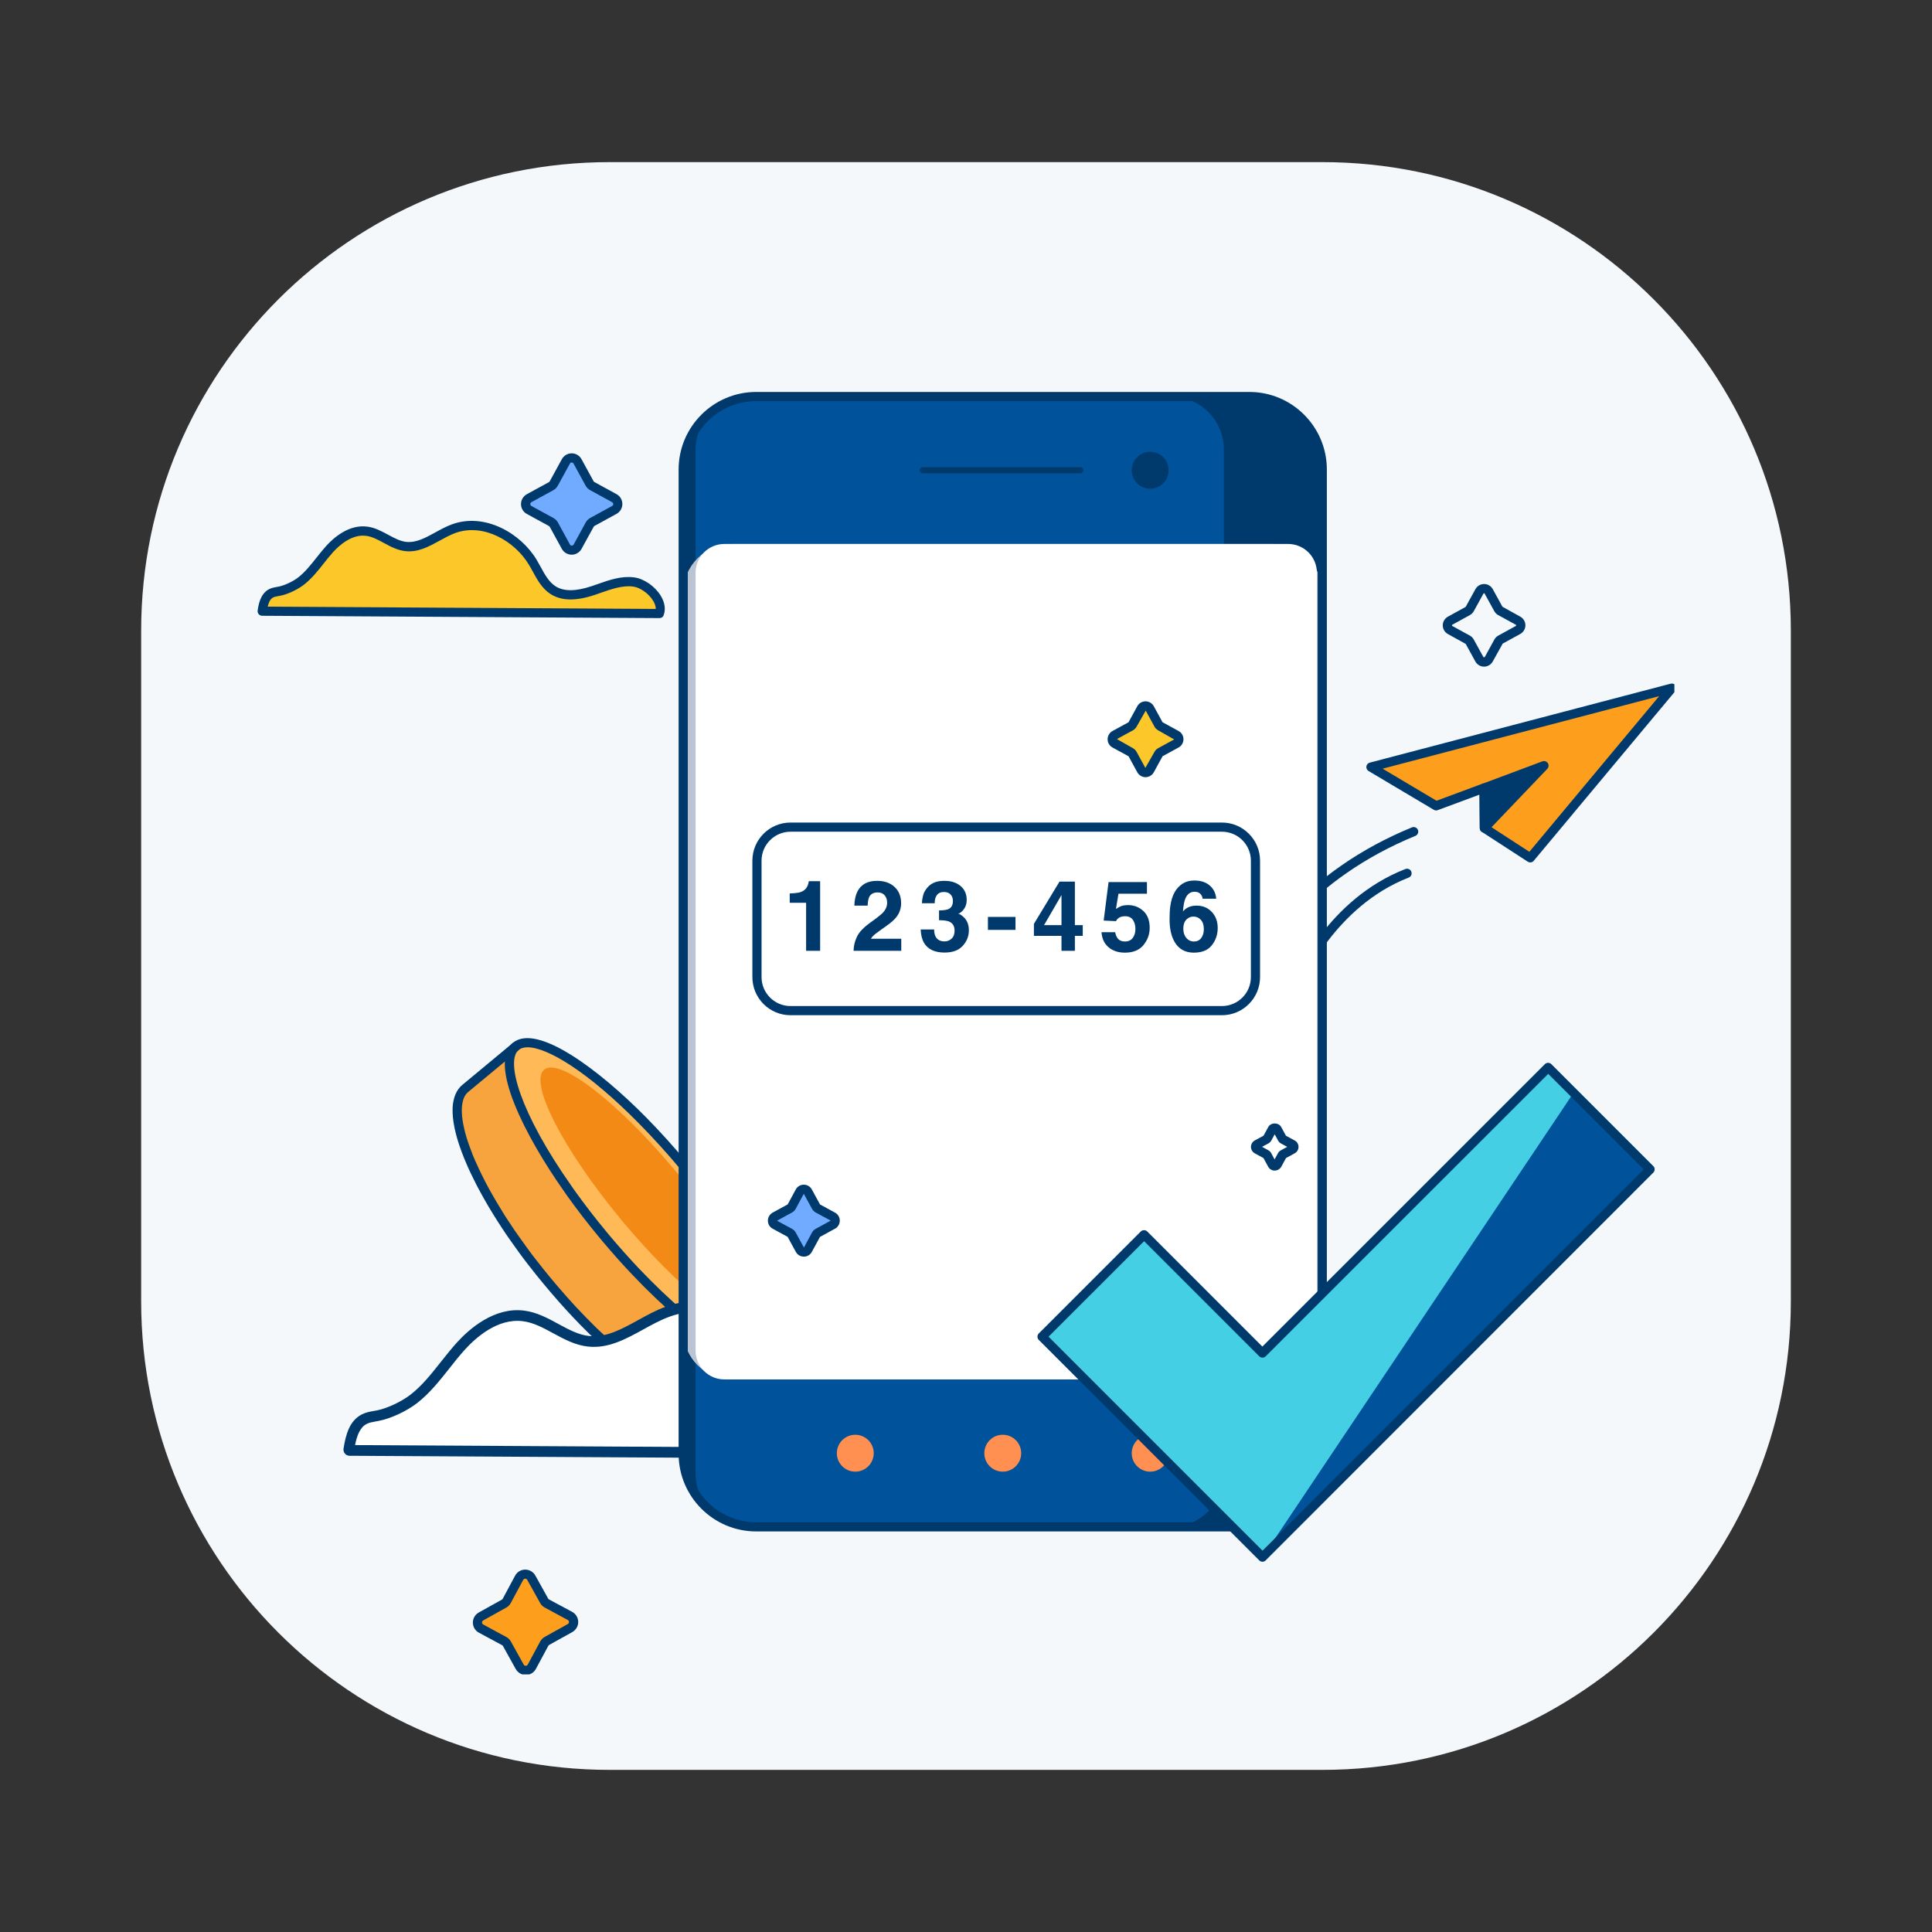 <svg width="120" height="120" viewBox="0 0 120 120" fill="none" xmlns="http://www.w3.org/2000/svg">
<rect x="0" y="0" width="120" height="120" fill="#333333" stroke="none"/>
<path d="M8.768 39.164C8.768 23.096 21.794 10.07 37.862 10.07H82.138C98.206 10.07 111.232 23.096 111.232 39.164V80.836C111.232 96.904 98.206 109.93 82.138 109.93H37.862C21.794 109.93 8.768 96.904 8.768 80.836V39.164Z" fill="#F4F8FB"/>
<g clip-path="url(#clip0_3279_280)">
<path d="M74.463 70.355C74.463 70.355 74.459 70.355 74.456 70.355C74.3 70.351 74.175 70.222 74.179 70.063C74.183 69.93 74.6 56.768 87.697 51.39C87.845 51.333 88.008 51.401 88.069 51.545C88.13 51.689 88.058 51.856 87.913 51.917C75.153 57.155 74.748 69.945 74.748 70.075C74.744 70.23 74.619 70.355 74.463 70.355Z" fill="#00396C"/>
<path d="M95.048 53.282L92.196 51.431L92.177 48.947L89.199 50.051L85.148 47.642L103.845 42.737L95.048 53.282Z" fill="#FD9E1C"/>
<path d="M92.196 51.431L95.898 47.555L92.177 48.947L92.196 51.431Z" fill="#00396C"/>
<path d="M92.196 51.716C92.162 51.716 92.124 51.708 92.09 51.697C91.984 51.655 91.911 51.549 91.911 51.435L91.892 48.951C91.892 48.833 91.965 48.723 92.078 48.681L95.799 47.289C95.924 47.244 96.065 47.289 96.137 47.399C96.209 47.509 96.198 47.657 96.107 47.752L92.404 51.629C92.348 51.686 92.272 51.716 92.196 51.716ZM92.461 49.144L92.473 50.726L94.832 48.257L92.461 49.144Z" fill="#00396C"/>
<path d="M95.048 53.567C94.995 53.567 94.942 53.552 94.893 53.521L92.04 51.67C91.961 51.617 91.911 51.53 91.911 51.435L91.896 49.356L89.298 50.32C89.218 50.35 89.127 50.343 89.055 50.297L85.004 47.889C84.906 47.832 84.852 47.718 84.868 47.604C84.883 47.49 84.966 47.399 85.076 47.369L103.772 42.464C103.894 42.434 104.019 42.483 104.083 42.586C104.148 42.692 104.14 42.825 104.061 42.92L95.264 53.464C95.211 53.533 95.132 53.567 95.048 53.567ZM92.48 51.276L94.991 52.907L103.055 43.238L85.876 47.744L89.226 49.736L92.074 48.678C92.162 48.643 92.26 48.659 92.336 48.712C92.412 48.765 92.458 48.852 92.458 48.943L92.48 51.276Z" fill="#00396C"/>
<path d="M80.631 61.244C80.593 61.244 80.559 61.237 80.521 61.221C80.376 61.161 80.308 60.994 80.365 60.85C80.449 60.645 82.478 55.85 87.291 53.977C87.439 53.92 87.602 53.992 87.659 54.14C87.716 54.288 87.644 54.451 87.496 54.508C82.914 56.29 80.907 61.02 80.889 61.07C80.847 61.18 80.741 61.244 80.631 61.244Z" fill="#00396C"/>
<path d="M47.957 84.189L44.812 86.798C44.725 86.87 44.63 86.927 44.524 86.973C44.266 87.083 43.951 87.113 43.591 87.071C43.542 87.064 43.492 87.06 43.443 87.049C43.341 87.03 43.238 87.007 43.128 86.98C42.901 86.923 42.662 86.84 42.407 86.737C42.313 86.7 42.214 86.658 42.112 86.612C41.994 86.555 41.877 86.499 41.751 86.438C41.327 86.222 40.875 85.952 40.405 85.63C40.302 85.562 40.196 85.493 40.09 85.421C39.582 85.061 39.054 84.655 38.512 84.196C38.421 84.12 38.326 84.037 38.231 83.957C37.795 83.578 37.347 83.172 36.896 82.736C36.813 82.649 36.722 82.565 36.638 82.482C36.339 82.19 36.047 81.882 35.747 81.567C35.732 81.552 35.717 81.537 35.701 81.518C35.633 81.45 35.565 81.374 35.496 81.302C35.129 80.904 34.761 80.487 34.393 80.058C34.317 79.967 34.237 79.876 34.157 79.781L33.991 79.58C33.653 79.174 33.331 78.768 33.016 78.362C32.94 78.267 32.868 78.169 32.796 78.074C32.693 77.938 32.591 77.801 32.492 77.664C32.288 77.384 32.09 77.107 31.897 76.83C31.829 76.728 31.756 76.629 31.688 76.526C31.495 76.242 31.309 75.957 31.127 75.677C31.062 75.571 30.998 75.468 30.933 75.366C30.71 75.005 30.497 74.649 30.304 74.304C30.243 74.198 30.182 74.091 30.125 73.981C29.955 73.678 29.799 73.378 29.659 73.082C29.602 72.969 29.549 72.859 29.496 72.749C29.405 72.555 29.317 72.369 29.238 72.183C29.181 72.051 29.128 71.922 29.075 71.793C29.06 71.755 29.044 71.721 29.033 71.683C28.984 71.561 28.938 71.444 28.896 71.322C28.76 70.954 28.654 70.606 28.574 70.275C28.54 70.139 28.51 70.002 28.487 69.873C28.422 69.532 28.392 69.221 28.396 68.94C28.396 68.751 28.415 68.58 28.449 68.421C28.521 68.072 28.669 67.799 28.896 67.609L32.041 64.999L47.957 84.189Z" fill="#F7A33E"/>
<path d="M47.957 84.189C47.077 84.921 44.892 83.866 42.301 81.67C41.402 80.908 40.454 80.005 39.491 78.992C38.88 78.351 38.266 77.661 37.655 76.936C37.59 76.857 37.522 76.777 37.458 76.697C36.733 75.825 36.062 74.953 35.455 74.103C35.394 74.019 35.333 73.936 35.276 73.849C32.31 69.635 30.888 65.948 32.037 64.996C33.164 64.066 36.407 66.039 39.916 69.593C40.78 70.469 41.66 71.44 42.533 72.487C46.925 77.79 49.353 83.024 47.957 84.189Z" fill="#FFB957"/>
<path d="M43.887 87.375C43.781 87.375 43.671 87.367 43.557 87.356L43.508 87.348C43.466 87.344 43.424 87.337 43.379 87.326C43.284 87.307 43.178 87.284 43.06 87.257C42.836 87.2 42.586 87.117 42.301 87.003C42.203 86.965 42.1 86.92 41.998 86.874L41.63 86.696C41.182 86.468 40.72 86.191 40.245 85.865L39.931 85.657C39.388 85.273 38.85 84.856 38.33 84.412L38.049 84.174C37.564 83.752 37.124 83.35 36.699 82.941C36.642 82.884 36.593 82.835 36.54 82.785L36.437 82.683C36.141 82.394 35.853 82.091 35.557 81.78C35.527 81.746 35.504 81.723 35.481 81.697C35.451 81.67 35.402 81.617 35.356 81.564L35.292 81.496C34.947 81.124 34.582 80.714 34.18 80.24L33.775 79.758C33.467 79.39 33.145 78.988 32.792 78.533C32.739 78.469 32.686 78.397 32.633 78.325L32.568 78.241C32.462 78.101 32.36 77.964 32.261 77.828C32.056 77.547 31.859 77.266 31.662 76.989L31.559 76.841C31.521 76.788 31.483 76.735 31.449 76.682C31.256 76.398 31.07 76.113 30.888 75.829C30.82 75.715 30.755 75.616 30.691 75.514C30.456 75.135 30.239 74.774 30.053 74.44C29.985 74.323 29.928 74.217 29.871 74.11C29.704 73.814 29.545 73.504 29.401 73.204C29.348 73.094 29.291 72.984 29.238 72.87C29.143 72.673 29.056 72.483 28.976 72.293C28.923 72.172 28.874 72.055 28.825 71.933L28.809 71.895C28.787 71.835 28.771 71.8 28.76 71.762C28.718 71.664 28.669 71.539 28.627 71.413C28.494 71.053 28.381 70.689 28.297 70.34C28.263 70.2 28.229 70.056 28.206 69.919C28.138 69.562 28.108 69.232 28.111 68.933C28.111 68.732 28.13 68.542 28.172 68.356C28.259 67.943 28.441 67.617 28.715 67.385L31.859 64.775C31.98 64.677 32.159 64.692 32.261 64.814C32.36 64.935 32.344 65.113 32.223 65.216L29.079 67.825C28.904 67.969 28.787 68.189 28.73 68.474C28.699 68.622 28.684 68.773 28.684 68.937C28.68 69.202 28.711 69.494 28.771 69.817C28.794 69.942 28.825 70.071 28.855 70.204C28.934 70.534 29.041 70.875 29.17 71.22C29.211 71.341 29.257 71.455 29.302 71.573C29.318 71.618 29.325 71.637 29.333 71.656L29.355 71.717C29.405 71.835 29.45 71.948 29.503 72.07C29.583 72.252 29.667 72.438 29.758 72.627C29.811 72.734 29.86 72.844 29.917 72.954C30.057 73.249 30.213 73.545 30.376 73.841C30.433 73.951 30.49 74.05 30.547 74.148C30.74 74.49 30.949 74.842 31.18 75.214C31.244 75.317 31.309 75.419 31.373 75.529C31.552 75.802 31.734 76.083 31.927 76.367C31.961 76.42 31.999 76.47 32.033 76.519L32.14 76.671C32.329 76.94 32.527 77.217 32.728 77.494C32.826 77.63 32.929 77.767 33.027 77.9L33.092 77.983C33.141 78.048 33.19 78.116 33.243 78.18C33.596 78.635 33.911 79.03 34.215 79.394L34.617 79.872C35.015 80.335 35.371 80.741 35.709 81.105L35.773 81.173C35.819 81.222 35.861 81.268 35.906 81.314L35.956 81.367C36.263 81.689 36.547 81.989 36.839 82.273L36.938 82.372C36.995 82.425 37.052 82.482 37.105 82.535C37.514 82.929 37.947 83.328 38.421 83.737L38.698 83.972C39.21 84.405 39.733 84.811 40.257 85.182L40.564 85.387C41.019 85.698 41.459 85.964 41.88 86.18L42.237 86.351C42.328 86.392 42.423 86.43 42.514 86.468C42.779 86.575 43.003 86.65 43.197 86.7C43.299 86.722 43.398 86.745 43.496 86.764C43.53 86.772 43.557 86.776 43.58 86.779L43.633 86.787C43.94 86.821 44.206 86.794 44.41 86.707C44.494 86.673 44.562 86.628 44.63 86.575L47.775 83.965C47.896 83.862 48.075 83.881 48.177 84.003C48.276 84.124 48.26 84.302 48.139 84.405L44.995 87.014C44.888 87.102 44.771 87.174 44.638 87.231C44.418 87.326 44.168 87.375 43.887 87.375Z" fill="#00396C"/>
<path d="M47.24 84.697C46.079 84.697 44.289 83.726 42.119 81.886C41.209 81.112 40.253 80.206 39.286 79.186C38.687 78.56 38.068 77.862 37.439 77.118L37.237 76.876C36.524 76.018 35.846 75.138 35.223 74.266C35.159 74.179 35.098 74.091 35.038 74C32.606 70.549 30.311 66.054 31.855 64.772C33.361 63.528 37.249 66.482 40.117 69.388C41 70.283 41.884 71.262 42.749 72.301C46.69 77.058 49.918 82.918 48.135 84.405C47.904 84.602 47.604 84.697 47.24 84.697ZM32.769 65.049C32.534 65.049 32.348 65.106 32.215 65.212C31.396 65.891 32.272 69.088 35.508 73.682C35.569 73.773 35.626 73.852 35.682 73.932C36.301 74.797 36.968 75.665 37.674 76.515L37.875 76.758C38.493 77.49 39.108 78.177 39.696 78.799C40.651 79.8 41.588 80.695 42.483 81.458C44.983 83.578 47.062 84.568 47.771 83.976C48.86 83.066 46.887 78.199 42.309 72.677C41.456 71.652 40.579 70.685 39.707 69.801C36.494 66.532 33.979 65.049 32.769 65.049Z" fill="#00396C"/>
<path d="M46.864 82.193C45.901 82.994 42.195 80.115 38.588 75.764C34.981 71.413 32.837 67.241 33.797 66.441C34.761 65.64 38.467 68.519 42.074 72.87C45.685 77.221 47.828 81.393 46.864 82.193Z" fill="#F48A16"/>
<path d="M31.317 101.929L29.879 101.155C29.579 100.996 29.576 100.567 29.875 100.4L31.301 99.608C31.373 99.566 31.434 99.509 31.472 99.437L32.246 97.999C32.405 97.7 32.834 97.696 33.001 97.996L33.794 99.422C33.835 99.494 33.892 99.555 33.964 99.593L35.402 100.366C35.701 100.526 35.705 100.954 35.406 101.121L33.979 101.914C33.907 101.956 33.85 102.012 33.809 102.085L33.035 103.522C32.876 103.822 32.447 103.826 32.28 103.526L31.487 102.1C31.449 102.028 31.389 101.967 31.317 101.929Z" fill="#FD9E1C"/>
<path d="M32.659 104.034C32.401 104.034 32.162 103.894 32.033 103.666L31.241 102.24C31.226 102.213 31.206 102.194 31.188 102.183C31.188 102.183 31.188 102.183 31.184 102.183L29.746 101.409C29.519 101.288 29.371 101.049 29.371 100.787C29.367 100.525 29.511 100.283 29.739 100.154L31.165 99.361C31.18 99.353 31.206 99.331 31.222 99.308L31.995 97.867C32.117 97.639 32.356 97.491 32.618 97.491C32.621 97.491 32.621 97.491 32.625 97.491C32.883 97.491 33.126 97.631 33.251 97.859L34.044 99.285C34.051 99.3 34.074 99.331 34.097 99.342L35.538 100.116C35.766 100.237 35.91 100.476 35.914 100.738C35.918 101 35.773 101.242 35.546 101.371L34.12 102.164C34.093 102.179 34.074 102.198 34.055 102.229L33.285 103.659C33.164 103.886 32.925 104.034 32.663 104.034H32.659ZM31.449 101.679C31.571 101.743 31.673 101.845 31.738 101.967L32.526 103.389C32.565 103.458 32.625 103.465 32.656 103.465C32.682 103.465 32.743 103.458 32.781 103.389L33.554 101.952C33.627 101.83 33.718 101.735 33.835 101.671L35.265 100.874C35.333 100.836 35.341 100.772 35.341 100.745C35.341 100.719 35.333 100.658 35.265 100.62L33.828 99.843C33.714 99.782 33.615 99.687 33.547 99.562L32.75 98.132C32.712 98.06 32.644 98.052 32.621 98.056C32.595 98.056 32.534 98.064 32.496 98.132L31.722 99.57C31.662 99.683 31.567 99.782 31.445 99.85L30.015 100.647C29.947 100.685 29.94 100.749 29.94 100.776C29.94 100.802 29.947 100.863 30.015 100.901L31.449 101.679Z" fill="#00396C"/>
<path d="M68.413 79.872L67.359 79.296C67.139 79.174 67.139 78.859 67.359 78.742L68.413 78.165C68.466 78.135 68.508 78.093 68.538 78.04L69.115 76.989C69.236 76.769 69.551 76.769 69.669 76.989L70.245 78.04C70.275 78.093 70.317 78.139 70.37 78.165L71.425 78.742C71.645 78.863 71.645 79.178 71.425 79.296L70.37 79.872C70.317 79.902 70.272 79.944 70.245 79.997L69.669 81.048C69.547 81.268 69.232 81.268 69.115 81.048L68.538 79.997C68.512 79.944 68.466 79.902 68.413 79.872Z" fill="#DB5919"/>
<path d="M92.177 41.406C91.953 41.406 91.748 41.285 91.638 41.088L91.039 39.995L89.931 39.381C89.734 39.271 89.613 39.066 89.613 38.842C89.613 38.618 89.734 38.413 89.931 38.303L91.02 37.704C91.028 37.7 91.035 37.689 91.043 37.681L91.642 36.593C91.752 36.395 91.957 36.274 92.181 36.274C92.404 36.274 92.609 36.395 92.719 36.593L93.319 37.685L94.426 38.3C94.624 38.41 94.745 38.614 94.745 38.838C94.745 39.062 94.624 39.267 94.426 39.377L93.334 39.976L92.719 41.084C92.606 41.285 92.401 41.406 92.177 41.406ZM92.177 36.847C92.15 36.847 92.143 36.866 92.139 36.87L91.54 37.962C91.483 38.065 91.399 38.144 91.301 38.201C91.301 38.201 91.297 38.201 91.297 38.205L90.204 38.804C90.201 38.808 90.182 38.816 90.182 38.842C90.182 38.869 90.201 38.876 90.204 38.88L91.297 39.479C91.403 39.536 91.49 39.627 91.543 39.733L92.139 40.815C92.143 40.826 92.211 40.826 92.219 40.815L92.818 39.722C92.875 39.616 92.962 39.529 93.068 39.475L94.149 38.88C94.153 38.876 94.172 38.869 94.172 38.842C94.172 38.816 94.153 38.808 94.149 38.804L93.057 38.205C92.958 38.152 92.879 38.072 92.818 37.97L92.215 36.873C92.215 36.866 92.204 36.847 92.177 36.847Z" fill="#00396C"/>
<path d="M34.23 30.194L32.857 30.945C32.572 31.1 32.572 31.514 32.857 31.669L34.23 32.42C34.298 32.458 34.355 32.515 34.393 32.584L35.144 33.957C35.299 34.241 35.713 34.241 35.868 33.957L36.619 32.584C36.657 32.515 36.714 32.458 36.782 32.42L38.156 31.669C38.44 31.514 38.44 31.1 38.156 30.945L36.782 30.194C36.714 30.156 36.657 30.099 36.619 30.031L35.868 28.658C35.713 28.369 35.299 28.369 35.144 28.658L34.393 30.031C34.355 30.099 34.298 30.156 34.23 30.194Z" fill="#71ABFF"/>
<path d="M35.508 34.453C35.254 34.453 35.019 34.313 34.897 34.093L34.146 32.72C34.135 32.701 34.116 32.682 34.093 32.671L32.72 31.92C32.496 31.798 32.36 31.563 32.36 31.309C32.36 31.055 32.5 30.82 32.72 30.698L34.093 29.947C34.116 29.936 34.135 29.917 34.146 29.894L34.897 28.521C35.019 28.297 35.254 28.157 35.508 28.157C35.766 28.157 35.997 28.297 36.119 28.521L36.87 29.894C36.881 29.913 36.9 29.932 36.923 29.943L38.296 30.694C38.52 30.816 38.656 31.051 38.656 31.305C38.656 31.559 38.516 31.794 38.296 31.916L36.923 32.667C36.904 32.678 36.885 32.697 36.873 32.72L36.122 34.089C35.997 34.317 35.762 34.453 35.508 34.453ZM35.508 28.726C35.481 28.726 35.428 28.733 35.398 28.794L34.647 30.167C34.582 30.285 34.487 30.38 34.374 30.444L33.001 31.195C32.94 31.226 32.936 31.286 32.936 31.309C32.936 31.332 32.944 31.389 33.001 31.423L34.374 32.174C34.491 32.238 34.586 32.333 34.651 32.447L35.402 33.824C35.432 33.884 35.493 33.888 35.516 33.888C35.538 33.888 35.595 33.881 35.629 33.824L36.38 32.451C36.445 32.333 36.54 32.238 36.653 32.174L38.026 31.423C38.087 31.392 38.091 31.332 38.091 31.309C38.091 31.286 38.083 31.229 38.026 31.195L36.653 30.444C36.536 30.38 36.441 30.285 36.377 30.171L35.626 28.798C35.588 28.733 35.534 28.726 35.508 28.726Z" fill="#00396C"/>
<path d="M62.739 90.277C63.22 88.93 61.472 87.197 60.049 87.018C58.627 86.84 57.246 87.454 55.888 87.91C54.53 88.365 52.945 88.638 51.739 87.864C50.733 87.219 50.271 86.021 49.66 84.993C48.018 82.239 44.52 80.422 41.505 81.511C39.817 82.118 38.315 83.559 36.536 83.354C35.094 83.191 33.949 81.962 32.508 81.78C31.043 81.594 29.666 82.539 28.673 83.631C27.679 84.724 26.894 86.021 25.729 86.927C25.157 87.371 24.216 87.83 23.503 87.97C23.215 88.027 22.915 88.054 22.653 88.187C22.008 88.513 21.826 89.328 21.716 90.041L62.739 90.277Z" fill="white"/>
<path d="M62.739 90.656L21.712 90.421C21.602 90.421 21.496 90.371 21.424 90.288C21.352 90.204 21.322 90.091 21.337 89.984C21.474 89.108 21.705 88.24 22.479 87.849C22.733 87.72 23.002 87.674 23.241 87.633C23.302 87.621 23.363 87.61 23.427 87.599C24.049 87.477 24.937 87.06 25.494 86.628C26.215 86.066 26.78 85.353 27.379 84.594C27.702 84.189 28.032 83.771 28.388 83.377C29.151 82.539 30.706 81.169 32.553 81.404C33.338 81.503 34.025 81.875 34.685 82.235C35.322 82.58 35.921 82.906 36.574 82.979C37.624 83.1 38.599 82.565 39.631 81.996C40.189 81.689 40.765 81.37 41.372 81.154C44.687 79.959 48.355 82.068 49.983 84.799C50.119 85.031 50.252 85.273 50.381 85.516C50.821 86.332 51.238 87.098 51.94 87.546C52.827 88.115 54.079 88.115 55.763 87.549C55.976 87.477 56.188 87.405 56.4 87.329C57.584 86.912 58.805 86.483 60.091 86.643C61.085 86.768 62.193 87.526 62.788 88.494C63.19 89.15 63.3 89.829 63.091 90.406C63.042 90.557 62.898 90.656 62.739 90.656ZM22.171 89.662L62.435 89.893C62.469 89.518 62.306 89.15 62.143 88.888C61.677 88.13 60.755 87.489 60 87.394C58.892 87.253 57.755 87.656 56.658 88.042C56.442 88.118 56.226 88.194 56.01 88.266C54.09 88.911 52.626 88.881 51.534 88.179C50.669 87.625 50.187 86.734 49.717 85.869C49.592 85.638 49.467 85.402 49.334 85.179C47.862 82.713 44.581 80.798 41.634 81.86C41.084 82.057 40.534 82.36 39.999 82.652C38.907 83.252 37.78 83.87 36.49 83.722C35.69 83.631 34.996 83.255 34.325 82.891C33.695 82.55 33.103 82.231 32.458 82.148C30.953 81.958 29.613 83.149 28.953 83.878C28.616 84.249 28.29 84.659 27.979 85.053C27.379 85.812 26.757 86.601 25.965 87.216C25.316 87.716 24.314 88.186 23.579 88.331C23.51 88.342 23.446 88.357 23.378 88.369C23.173 88.403 22.979 88.437 22.828 88.513C22.46 88.71 22.281 89.154 22.171 89.662Z" fill="#00396C"/>
<path d="M62.739 90.277C63.22 88.93 61.472 87.197 60.049 87.018C58.627 86.84 57.246 87.454 55.888 87.91C54.53 88.365 52.945 88.638 51.739 87.864C50.733 87.219 50.271 86.021 49.66 84.993C48.018 82.239 44.52 80.422 41.505 81.511C39.817 82.118 38.315 83.559 36.536 83.354C35.094 83.191 33.949 81.962 32.508 81.78C31.043 81.594 29.666 82.539 28.673 83.631C27.679 84.724 26.894 86.021 25.729 86.927C25.157 87.371 24.216 87.83 23.503 87.97C23.215 88.027 22.915 88.054 22.653 88.187C22.008 88.513 21.826 89.328 21.716 90.041L62.739 90.277Z" fill="white"/>
<path d="M62.739 90.561L21.716 90.326C21.633 90.326 21.557 90.288 21.5 90.227C21.443 90.167 21.424 90.079 21.436 90C21.568 89.146 21.792 88.308 22.524 87.936C22.767 87.815 23.017 87.769 23.26 87.728C23.321 87.716 23.385 87.705 23.446 87.694C24.079 87.568 24.986 87.144 25.555 86.704C26.283 86.135 26.852 85.414 27.459 84.651C27.778 84.246 28.108 83.828 28.464 83.438C29.215 82.615 30.736 81.264 32.545 81.496C33.312 81.594 33.991 81.958 34.643 82.315C35.288 82.664 35.899 82.994 36.57 83.07C37.651 83.195 38.637 82.653 39.684 82.076C40.238 81.772 40.815 81.454 41.414 81.241C44.684 80.062 48.302 82.148 49.91 84.845C50.047 85.076 50.18 85.315 50.309 85.558C50.756 86.381 51.177 87.162 51.898 87.625C52.812 88.209 54.087 88.217 55.805 87.64C56.017 87.568 56.23 87.493 56.446 87.42C57.618 87.007 58.824 86.578 60.095 86.738C61.047 86.855 62.151 87.618 62.72 88.543C63.107 89.173 63.213 89.825 63.016 90.375C62.966 90.485 62.86 90.561 62.739 90.561ZM22.054 89.757L62.519 89.988C62.591 89.56 62.409 89.135 62.223 88.839C61.745 88.058 60.793 87.398 60.011 87.299C58.881 87.159 57.732 87.561 56.624 87.951C56.408 88.027 56.192 88.103 55.975 88.175C54.087 88.809 52.649 88.782 51.583 88.099C50.741 87.557 50.263 86.677 49.8 85.827C49.675 85.592 49.546 85.361 49.413 85.137C47.923 82.637 44.592 80.699 41.6 81.776C41.042 81.977 40.488 82.281 39.953 82.577C38.876 83.168 37.765 83.783 36.502 83.635C35.72 83.548 35.034 83.176 34.37 82.816C33.733 82.47 33.133 82.144 32.47 82.061C30.918 81.864 29.557 83.077 28.881 83.821C28.54 84.196 28.214 84.606 27.903 85.004C27.303 85.759 26.689 86.54 25.904 87.151C25.267 87.644 24.28 88.107 23.556 88.247C23.491 88.259 23.423 88.27 23.355 88.285C23.142 88.323 22.945 88.357 22.778 88.441C22.354 88.657 22.168 89.18 22.054 89.757Z" fill="#00396C"/>
<path d="M40.966 38.106C41.258 37.294 40.204 36.251 39.35 36.145C38.497 36.039 37.662 36.407 36.847 36.68C36.028 36.953 35.075 37.12 34.351 36.654C33.748 36.263 33.467 35.542 33.099 34.928C32.113 33.27 30.008 32.178 28.191 32.83C27.174 33.198 26.272 34.063 25.198 33.941C24.33 33.843 23.639 33.103 22.774 32.993C21.894 32.879 21.064 33.448 20.468 34.108C19.873 34.768 19.399 35.546 18.697 36.092C18.352 36.358 17.787 36.635 17.358 36.718C17.183 36.752 17.005 36.767 16.846 36.847C16.459 37.044 16.349 37.533 16.284 37.962L40.966 38.106Z" fill="#FCC728"/>
<path d="M40.966 38.391L16.285 38.247C16.201 38.247 16.125 38.209 16.068 38.148C16.015 38.084 15.992 38.004 16.004 37.92C16.053 37.583 16.159 36.877 16.717 36.593C16.88 36.509 17.047 36.483 17.191 36.456L17.301 36.437C17.665 36.365 18.189 36.123 18.523 35.864C18.955 35.527 19.296 35.094 19.66 34.636C19.85 34.397 20.047 34.146 20.256 33.915C20.719 33.403 21.667 32.561 22.809 32.709C23.29 32.769 23.704 32.997 24.106 33.213C24.485 33.418 24.842 33.611 25.225 33.657C25.843 33.725 26.424 33.407 27.038 33.069C27.376 32.883 27.724 32.694 28.089 32.561C30.114 31.832 32.348 33.118 33.338 34.78C33.422 34.92 33.501 35.068 33.581 35.212C33.843 35.694 34.093 36.145 34.499 36.411C35.011 36.741 35.747 36.741 36.748 36.407C36.873 36.365 36.999 36.32 37.124 36.278C37.844 36.024 38.588 35.762 39.377 35.861C39.991 35.937 40.674 36.407 41.038 36.999C41.289 37.408 41.357 37.833 41.224 38.197C41.194 38.315 41.088 38.391 40.966 38.391ZM16.626 37.681L40.731 37.822C40.731 37.628 40.648 37.439 40.56 37.302C40.287 36.858 39.752 36.483 39.312 36.43C38.66 36.35 37.977 36.589 37.317 36.82C37.188 36.866 37.059 36.911 36.934 36.953C35.758 37.344 34.863 37.325 34.196 36.896C33.668 36.555 33.373 36.013 33.088 35.493C33.012 35.352 32.936 35.212 32.853 35.079C31.98 33.615 30.035 32.474 28.286 33.103C27.96 33.221 27.634 33.403 27.315 33.577C26.651 33.941 25.961 34.325 25.164 34.23C24.671 34.173 24.246 33.945 23.837 33.721C23.465 33.52 23.112 33.327 22.737 33.281C21.849 33.168 21.068 33.873 20.677 34.306C20.48 34.526 20.29 34.764 20.104 35C19.736 35.466 19.357 35.944 18.868 36.324C18.466 36.631 17.855 36.919 17.407 37.002L17.282 37.025C17.161 37.048 17.055 37.063 16.967 37.109C16.789 37.196 16.69 37.416 16.626 37.681Z" fill="#00396C"/>
<path d="M46.971 94.84H77.593C80.096 94.84 82.125 92.81 82.125 90.307V29.158C82.125 26.655 80.096 24.625 77.593 24.625H46.971C44.467 24.625 42.438 26.655 42.438 29.158V90.307C42.442 92.81 44.471 94.84 46.971 94.84Z" fill="#00396C"/>
<path d="M46.504 94.84H72.718C74.543 94.84 76.018 93.36 76.018 91.54V27.929C76.018 26.105 74.539 24.629 72.718 24.629H46.504C44.68 24.629 43.204 26.109 43.204 27.929V91.536C43.204 93.36 44.683 94.84 46.504 94.84Z" fill="#00529A"/>
<path d="M45.461 85.679H79.106C80.775 85.679 82.125 84.325 82.125 82.66V36.809C82.125 35.14 80.771 33.79 79.106 33.79H45.461C43.792 33.79 42.442 35.144 42.442 36.809V82.66C42.442 84.329 43.792 85.679 45.461 85.679Z" fill="#BAC4D3"/>
<path d="M44.994 85.679H80.005C80.995 85.679 81.795 84.879 81.795 83.889V35.576C81.795 34.586 80.995 33.786 80.005 33.786H44.994C44.004 33.786 43.204 34.586 43.204 35.576V83.889C43.204 84.879 44.004 85.679 44.994 85.679Z" fill="white"/>
<path d="M77.596 95.12H46.967C44.312 95.12 42.15 92.958 42.15 90.303V29.162C42.15 26.507 44.312 24.345 46.967 24.345H77.6C80.255 24.345 82.413 26.507 82.413 29.162V90.303C82.413 92.958 80.251 95.12 77.596 95.12ZM46.967 24.914C44.623 24.914 42.719 26.818 42.719 29.162V90.303C42.719 92.647 44.623 94.551 46.967 94.551H77.596C79.94 94.551 81.844 92.647 81.844 90.303V29.162C81.844 26.818 79.94 24.914 77.6 24.914H46.967Z" fill="#00396C"/>
<path d="M63.429 90.261C63.429 90.891 62.917 91.407 62.283 91.407C61.65 91.407 61.138 90.895 61.138 90.261C61.138 89.628 61.65 89.116 62.283 89.116C62.917 89.116 63.429 89.628 63.429 90.261Z" fill="#FF9051"/>
<path d="M72.585 90.261C72.585 90.891 72.073 91.407 71.44 91.407C70.806 91.407 70.294 90.895 70.294 90.261C70.294 89.628 70.806 89.116 71.44 89.116C72.073 89.116 72.585 89.628 72.585 90.261Z" fill="#FF9051"/>
<path d="M72.585 29.207C72.585 29.841 72.073 30.353 71.44 30.353C70.806 30.353 70.294 29.841 70.294 29.207C70.294 28.578 70.806 28.062 71.44 28.062C72.073 28.062 72.585 28.574 72.585 29.207Z" fill="#00396C"/>
<path d="M54.269 90.261C54.269 90.891 53.757 91.407 53.123 91.407C52.49 91.407 51.977 90.895 51.977 90.261C51.977 89.628 52.49 89.116 53.123 89.116C53.757 89.116 54.269 89.628 54.269 90.261Z" fill="#FF9051"/>
<path d="M67.093 29.397H57.322C57.216 29.397 57.132 29.314 57.132 29.208C57.132 29.101 57.216 29.018 57.322 29.018H67.093C67.199 29.018 67.283 29.101 67.283 29.208C67.283 29.314 67.199 29.397 67.093 29.397Z" fill="#00396C"/>
<path d="M75.897 63.057H49.099C47.794 63.057 46.732 61.995 46.732 60.69V53.457C46.732 52.152 47.794 51.09 49.099 51.09H75.897C77.202 51.09 78.264 52.152 78.264 53.457V60.69C78.264 61.995 77.202 63.057 75.897 63.057ZM49.099 51.659C48.109 51.659 47.301 52.467 47.301 53.457V60.69C47.301 61.68 48.109 62.488 49.099 62.488H75.897C76.887 62.488 77.695 61.68 77.695 60.69V53.457C77.695 52.467 76.887 51.659 75.897 51.659H49.099Z" fill="#00396C"/>
<path d="M50.069 56.074H49.051V55.495C49.32 55.483 49.508 55.465 49.615 55.441C49.786 55.404 49.925 55.328 50.033 55.215C50.106 55.137 50.162 55.034 50.2 54.905C50.222 54.827 50.233 54.769 50.233 54.732H50.94V59.057H50.069V56.074Z" fill="#00396C"/>
<path d="M54.291 58.073C54.211 58.14 54.145 58.219 54.091 58.308H55.979V59.057H53.017C53.025 58.747 53.091 58.464 53.217 58.207C53.338 57.919 53.624 57.613 54.076 57.291C54.468 57.011 54.721 56.81 54.837 56.688C55.014 56.5 55.102 56.293 55.102 56.068C55.102 55.885 55.051 55.733 54.95 55.612C54.849 55.49 54.703 55.43 54.514 55.43C54.256 55.43 54.08 55.526 53.986 55.719C53.933 55.83 53.901 56.007 53.891 56.25H53.065C53.078 55.882 53.145 55.585 53.264 55.358C53.491 54.926 53.894 54.711 54.473 54.711C54.93 54.711 55.294 54.837 55.565 55.091C55.835 55.344 55.97 55.68 55.97 56.098C55.97 56.418 55.875 56.702 55.684 56.951C55.559 57.116 55.353 57.3 55.066 57.503L54.726 57.745C54.514 57.896 54.368 58.005 54.291 58.073Z" fill="#00396C"/>
<path d="M58.194 55.594C58.098 55.721 58.052 55.891 58.056 56.104H57.263C57.271 55.889 57.308 55.685 57.373 55.492C57.443 55.323 57.552 55.167 57.701 55.024C57.813 54.922 57.945 54.845 58.098 54.791C58.251 54.737 58.439 54.711 58.662 54.711C59.076 54.711 59.409 54.818 59.663 55.031C59.916 55.245 60.043 55.532 60.043 55.892C60.043 56.147 59.968 56.361 59.816 56.536C59.721 56.646 59.622 56.72 59.518 56.76C59.596 56.76 59.707 56.827 59.852 56.96C60.069 57.161 60.178 57.435 60.178 57.783C60.178 58.149 60.051 58.471 59.797 58.748C59.544 59.026 59.168 59.165 58.671 59.165C58.058 59.165 57.633 58.965 57.394 58.565C57.269 58.352 57.199 58.074 57.185 57.73H58.021C58.021 57.903 58.048 58.046 58.104 58.159C58.208 58.368 58.396 58.472 58.668 58.472C58.835 58.472 58.981 58.415 59.105 58.301C59.229 58.187 59.291 58.022 59.291 57.807C59.291 57.523 59.176 57.333 58.945 57.237C58.814 57.184 58.607 57.157 58.325 57.157V56.548C58.601 56.544 58.794 56.517 58.904 56.468C59.093 56.384 59.187 56.215 59.187 55.961C59.187 55.795 59.139 55.661 59.042 55.558C58.946 55.454 58.81 55.403 58.635 55.403C58.434 55.403 58.287 55.466 58.194 55.594Z" fill="#00396C"/>
<path d="M61.362 56.951H63.075V57.757H61.362V56.951Z" fill="#00396C"/>
<path d="M67.252 57.461V58.127H66.763V59.057H65.931V58.127H64.218V57.384L65.808 54.758H66.763V57.461H67.252ZM64.848 57.461H65.931V55.594L64.848 57.461Z" fill="#00396C"/>
<path d="M69.47 55.51L69.314 56.456C69.446 56.37 69.548 56.314 69.622 56.286C69.745 56.24 69.895 56.217 70.072 56.217C70.43 56.217 70.743 56.337 71.009 56.578C71.275 56.819 71.409 57.169 71.409 57.628C71.409 58.028 71.281 58.385 71.024 58.699C70.767 59.014 70.383 59.171 69.872 59.171C69.461 59.171 69.123 59.06 68.858 58.84C68.594 58.619 68.446 58.305 68.416 57.9H69.264C69.298 58.085 69.362 58.227 69.458 58.328C69.553 58.428 69.692 58.478 69.875 58.478C70.086 58.478 70.247 58.404 70.357 58.256C70.468 58.108 70.523 57.922 70.523 57.697C70.523 57.476 70.471 57.29 70.368 57.137C70.264 56.985 70.103 56.909 69.884 56.909C69.781 56.909 69.691 56.922 69.616 56.948C69.483 56.996 69.382 57.084 69.314 57.214L68.551 57.178L68.855 54.788H71.239V55.51H69.47Z" fill="#00396C"/>
<path d="M74.321 56.25C74.705 56.25 75.02 56.38 75.265 56.641C75.511 56.901 75.634 57.234 75.634 57.64C75.634 58.044 75.513 58.4 75.273 58.708C75.032 59.017 74.658 59.171 74.151 59.171C73.606 59.171 73.204 58.943 72.946 58.487C72.745 58.132 72.644 57.672 72.644 57.109C72.644 56.779 72.658 56.511 72.686 56.304C72.736 55.936 72.832 55.63 72.976 55.385C73.099 55.176 73.261 55.008 73.46 54.881C73.66 54.753 73.9 54.69 74.178 54.69C74.58 54.69 74.9 54.793 75.138 54.999C75.377 55.204 75.511 55.478 75.541 55.82H74.694C74.694 55.751 74.667 55.674 74.614 55.591C74.522 55.455 74.384 55.388 74.199 55.388C73.922 55.388 73.725 55.543 73.608 55.853C73.544 56.024 73.501 56.277 73.477 56.611C73.582 56.486 73.705 56.394 73.844 56.337C73.983 56.279 74.142 56.25 74.321 56.25ZM74.163 58.478C74.352 58.478 74.501 58.407 74.609 58.265C74.717 58.123 74.772 57.938 74.772 57.712C74.772 57.459 74.71 57.266 74.587 57.132C74.463 56.997 74.312 56.93 74.133 56.93C73.988 56.93 73.86 56.974 73.748 57.062C73.581 57.191 73.498 57.4 73.498 57.688C73.498 57.921 73.56 58.111 73.686 58.258C73.811 58.405 73.97 58.478 74.163 58.478Z" fill="#00396C"/>
<path d="M79.17 72.707C79.003 72.707 78.852 72.616 78.772 72.472L78.476 71.929L77.934 71.633C77.786 71.554 77.699 71.398 77.699 71.235C77.699 71.072 77.79 70.916 77.934 70.837L78.48 70.541L78.776 69.999C78.935 69.707 79.417 69.707 79.576 69.999L79.872 70.541L80.415 70.837C80.562 70.916 80.653 71.068 80.653 71.235C80.653 71.402 80.562 71.554 80.418 71.633L79.876 71.929L79.58 72.472C79.493 72.616 79.337 72.707 79.17 72.707ZM78.389 71.231L78.776 71.444C78.852 71.482 78.92 71.55 78.962 71.633L79.166 72.013L79.379 71.626C79.417 71.55 79.485 71.482 79.572 71.44L79.952 71.235L79.565 71.023C79.489 70.985 79.421 70.916 79.379 70.833L79.174 70.454L78.962 70.841C78.928 70.909 78.863 70.973 78.783 71.019C78.783 71.019 78.78 71.019 78.78 71.023L78.389 71.231ZM78.51 71.945C78.514 71.945 78.514 71.948 78.518 71.948L78.51 71.945ZM79.842 71.941L79.838 71.945C79.838 71.945 79.842 71.945 79.842 71.941ZM78.461 71.899C78.461 71.899 78.461 71.903 78.465 71.903L78.461 71.899ZM79.887 71.891L79.883 71.899C79.883 71.895 79.887 71.891 79.887 71.891ZM78.461 70.568C78.461 70.571 78.457 70.575 78.457 70.575L78.461 70.568ZM79.88 70.564L79.883 70.568C79.883 70.568 79.883 70.564 79.88 70.564ZM79.826 70.518L79.834 70.522C79.834 70.522 79.83 70.518 79.826 70.518Z" fill="#00396C"/>
<path d="M49.061 75.059L48.124 75.571C47.93 75.677 47.93 75.957 48.124 76.064L49.061 76.576C49.106 76.602 49.148 76.64 49.171 76.686L49.683 77.623C49.789 77.816 50.07 77.816 50.176 77.623L50.688 76.686C50.715 76.64 50.752 76.599 50.798 76.576L51.735 76.064C51.928 75.957 51.928 75.677 51.735 75.571L50.798 75.059C50.752 75.032 50.711 74.994 50.688 74.949L50.176 74.012C50.07 73.818 49.789 73.818 49.683 74.012L49.171 74.949C49.148 74.994 49.11 75.032 49.061 75.059Z" fill="#71ABFF"/>
<path d="M49.929 78.051C49.721 78.051 49.531 77.938 49.432 77.759L48.92 76.822L47.987 76.314C47.805 76.216 47.695 76.026 47.695 75.817C47.695 75.612 47.809 75.419 47.987 75.32L48.924 74.808L49.057 75.059L48.924 74.808L49.429 73.875C49.527 73.693 49.717 73.583 49.925 73.583C50.134 73.583 50.324 73.697 50.422 73.875L50.934 74.812L51.868 75.32C52.05 75.419 52.16 75.609 52.16 75.817C52.16 76.026 52.046 76.216 51.868 76.314L50.931 76.826L50.422 77.759C50.328 77.941 50.138 78.051 49.929 78.051ZM49.197 75.309L48.26 75.821L49.197 76.326C49.303 76.386 49.379 76.466 49.425 76.557L49.933 77.486L50.438 76.549C50.498 76.443 50.578 76.367 50.669 76.322L51.598 75.814L50.661 75.309C50.586 75.263 50.491 75.191 50.434 75.078L49.925 74.148L49.421 75.085C49.376 75.172 49.296 75.252 49.197 75.309Z" fill="#00396C"/>
<path d="M70.23 45.112L69.236 45.654C69.028 45.768 69.028 46.064 69.236 46.178L70.23 46.72C70.279 46.747 70.321 46.789 70.348 46.838L70.89 47.832C71.004 48.04 71.3 48.04 71.413 47.832L71.956 46.838C71.982 46.789 72.024 46.747 72.073 46.72L73.067 46.178C73.276 46.064 73.276 45.768 73.067 45.654L72.073 45.112C72.024 45.086 71.982 45.044 71.956 44.995L71.413 44.001C71.3 43.792 71.004 43.792 70.89 44.001L70.348 44.995C70.321 45.044 70.279 45.086 70.23 45.112Z" fill="#FCC728"/>
<path d="M71.152 48.272C70.939 48.272 70.742 48.154 70.64 47.968L70.097 46.974L69.1 46.428C68.91 46.326 68.796 46.129 68.796 45.916C68.796 45.704 68.914 45.507 69.1 45.404L70.094 44.862L70.23 45.112L70.094 44.862C70.094 44.862 70.094 44.862 70.097 44.858L70.64 43.864C70.742 43.675 70.939 43.561 71.152 43.561C71.364 43.561 71.561 43.678 71.664 43.864L72.206 44.858L73.204 45.404C73.394 45.507 73.507 45.704 73.507 45.916C73.507 46.129 73.39 46.326 73.204 46.428L72.21 46.971L71.664 47.968C71.561 48.154 71.364 48.272 71.152 48.272ZM70.367 45.362L69.373 45.905L70.367 46.47C70.465 46.523 70.545 46.606 70.598 46.705L71.14 47.695L71.706 46.701C71.759 46.603 71.838 46.523 71.937 46.47L72.931 45.928L71.937 45.362C71.838 45.309 71.759 45.23 71.706 45.131L71.163 44.137L70.598 45.131C70.545 45.226 70.465 45.309 70.367 45.362Z" fill="#00396C"/>
<path d="M96.16 66.297L78.412 84.041L71.061 76.69L64.726 83.024L78.419 96.717L102.498 72.631L96.16 66.297Z" fill="#00529B"/>
<path d="M96.16 66.297L78.412 84.041L71.061 76.69L64.726 83.024L78.419 96.717L96.16 66.297Z" fill="#45CFE5"/>
<path d="M96.16 66.297L78.412 84.041L71.061 76.69L69.487 78.264L78.419 96.717L97.738 67.871L96.16 66.297Z" fill="#45CFE5"/>
<path d="M78.415 97.002C78.34 97.002 78.268 96.971 78.214 96.918L64.521 83.225C64.411 83.115 64.411 82.933 64.521 82.823L70.856 76.489C70.962 76.382 71.152 76.382 71.258 76.489L78.408 83.639L95.955 66.096C96.065 65.986 96.247 65.986 96.357 66.096L102.691 72.43C102.801 72.54 102.801 72.722 102.691 72.832L78.613 96.918C78.563 96.971 78.491 97.002 78.415 97.002ZM65.128 83.024L78.419 96.315L102.096 72.631L96.163 66.699L78.617 84.242C78.507 84.352 78.324 84.352 78.214 84.242L71.064 77.092L65.128 83.024Z" fill="#00396C"/>
</g>
<defs>
<clipPath id="clip0_3279_280">
<rect width="88" height="88" fill="white" transform="translate(16 16)"/>
</clipPath>
</defs>
</svg>

